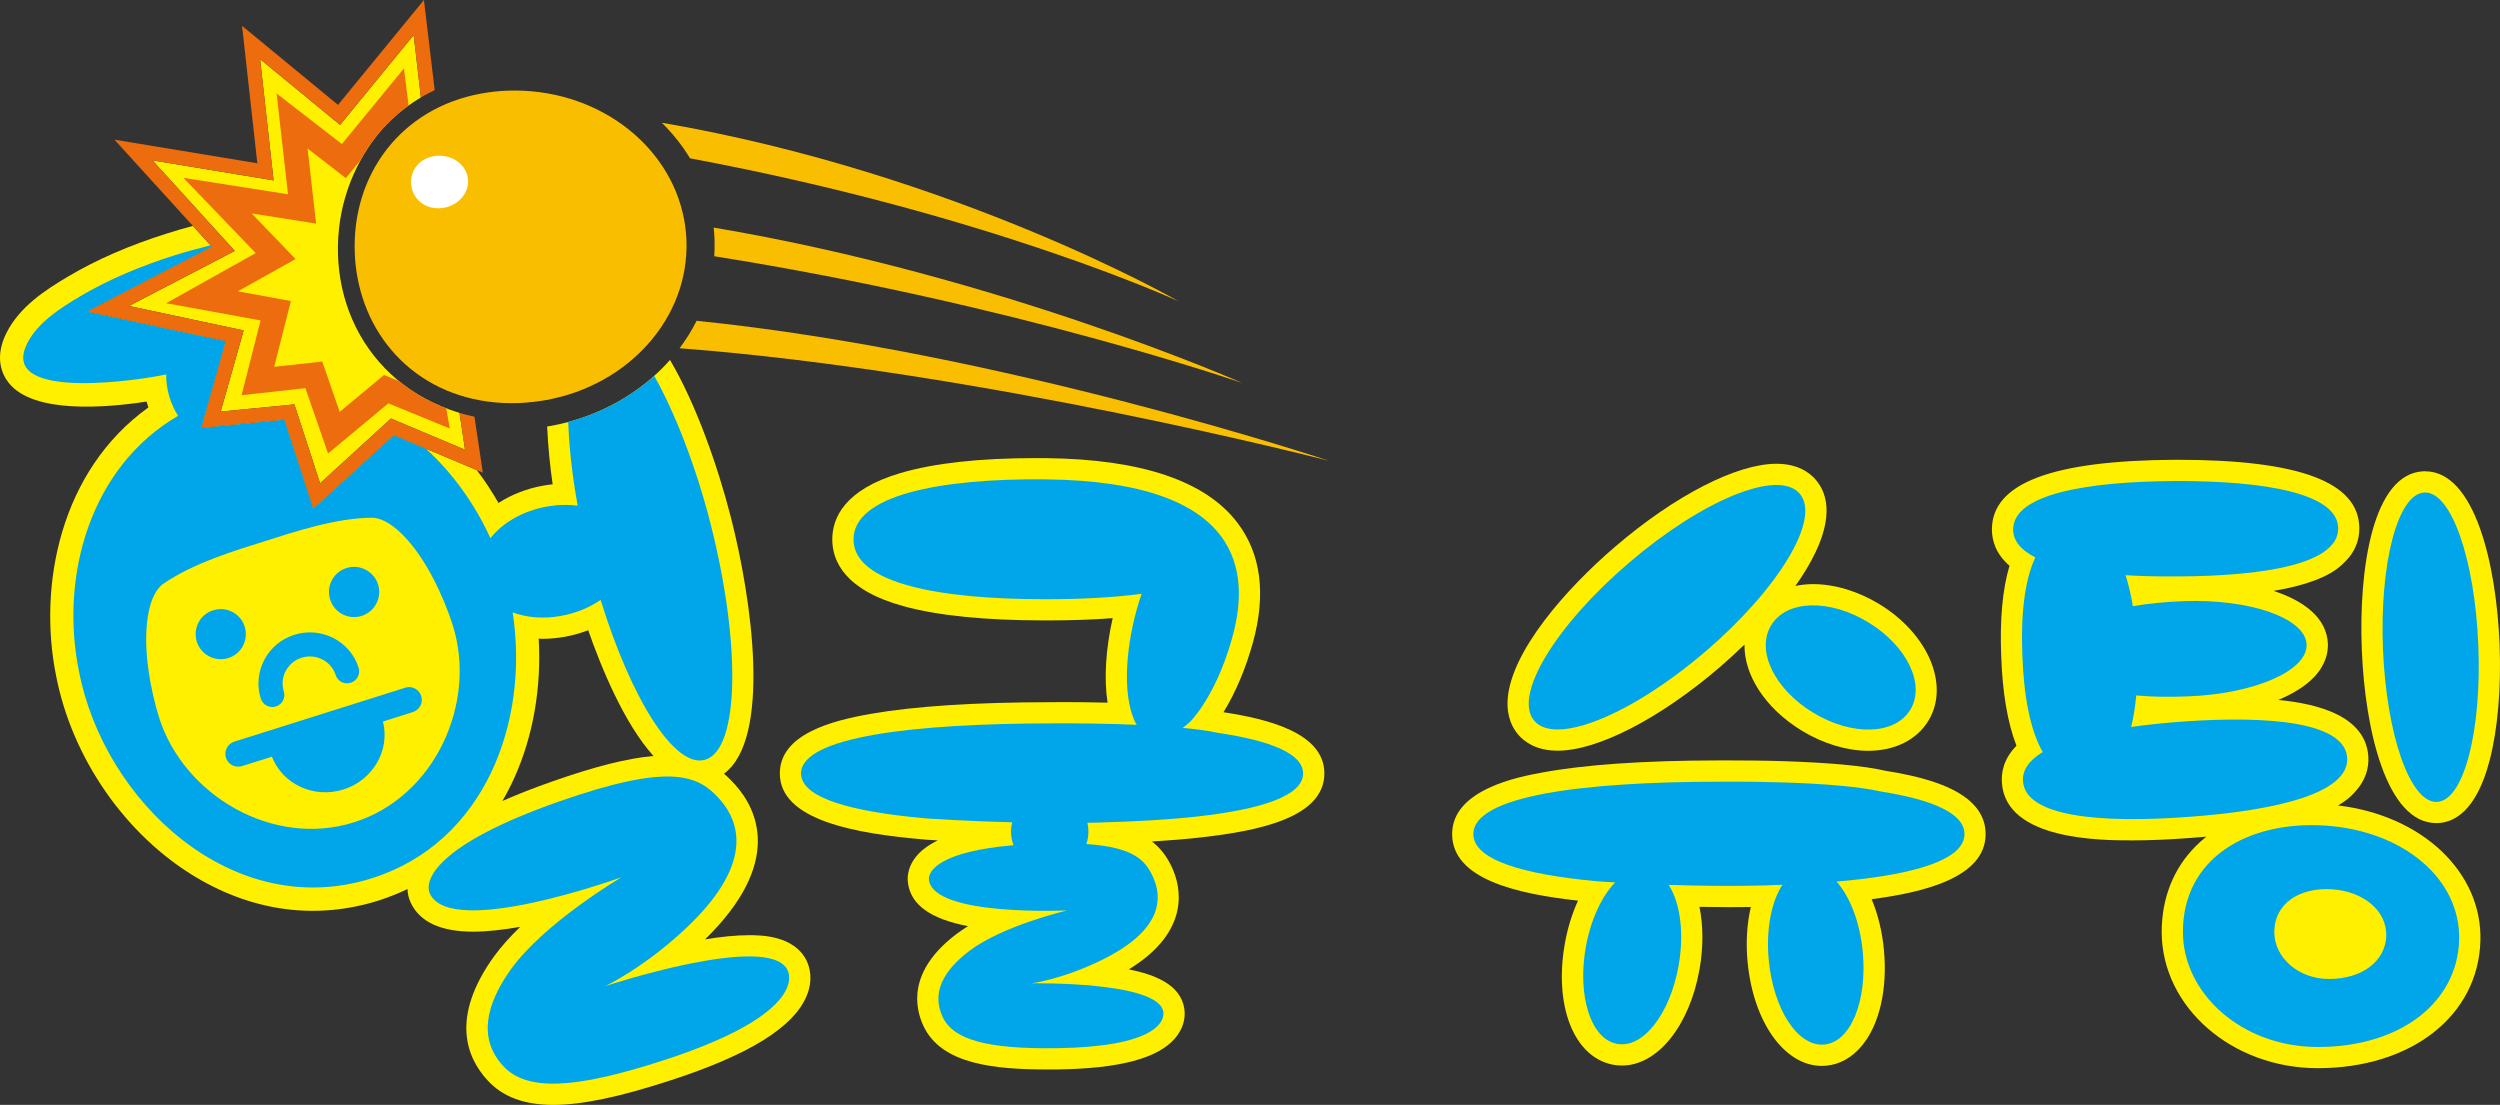 <?xml version="1.0" encoding="utf-8"?>
<!-- Generator: Adobe Illustrator 27.2.0, SVG Export Plug-In . SVG Version: 6.00 Build 0)  -->
<svg version="1.1" id="레이어_1" xmlns="http://www.w3.org/2000/svg" xmlns:xlink="http://www.w3.org/1999/xlink" x="0px"
	 y="0px" viewBox="0 0 720 318.206" enable-background="new 0 0 720 318.206" xml:space="preserve">
<rect x="0" y="0" width="720" height="318.206" fill="#333333" stroke="none"/>
<path fill="#FFF000" d="M298.376,131.933c-16.213,0-29.327,1.439-39,4.294c-16.268,4.781-19.677,13.048-19.677,19.135
	c0,6.231,3.597,14.597,20.607,19.245c9.872,2.7,23.506,4.073,40.505,4.073h0.332h0.73c6.707,0,12.915-0.221,18.581-0.653
	c-2.025,8.942-2.523,17.475-1.472,24.336c-5.102-0.122-9.595-0.155-12.661-0.155c-2.136,0-3.386,0.022-3.386,0.022
	c-21.923,0.011-39.487,1.14-52.114,3.353c-11.266,1.959-26.228,5.865-26.228,17.165c0,13.69,22.333,17.375,41.789,19.046
	l0.133,0.022h0.033h0.044c0.144,0.011,1.383,0.1,3.497,0.221c-2.744,1.328-4.836,2.9-6.308,4.726
	c-1.815,2.269-2.634,4.936-2.291,7.525c0.83,6.264,6.43,10.359,17.298,12.439c-1.162,0.73-2.269,1.483-3.309,2.258
	c-14.144,10.691-12.008,21.215-9.495,26.55c5.168,10.956,20.252,12.472,35.757,12.472c0.93,0,1.859-0.011,2.822-0.011
	c17.917-0.243,29.018-3.209,33.931-9.064c2.136-2.534,3.054-5.567,2.578-8.533c-1.096-6.806-8.378-9.695-15.958-11.222
	c18.117-11.1,14.896-23.938,12.473-29.228c-1.439-3.176-3.298-5.666-5.821-7.592c5.091-0.31,9.772-0.697,14.022-1.173
	c16.578-1.87,35.613-5.655,35.635-18.437c0-11.731-16.412-15.693-29.062-17.63c3.475-5.622,6.441-12.65,8.522-20.219
	c3.774-13.823,2.291-25.354-4.438-34.263c-9.152-12.129-27.745-18.404-55.246-18.692
	C300.246,131.933,299.306,131.933,298.376,131.933"/>
<path fill="#FFF000" d="M498.283,219.002h-3.309c-21.47,0.022-38.679,1.206-51.063,3.53c-6.352,1.173-25.697,4.781-25.697,17.674
	c0,12.948,18.471,17.22,36.255,19.179c-1.682,3.685-2.988,7.858-3.774,12.251c-3.21,17.973,2.523,32.669,13.646,34.96
	c0.918,0.177,1.837,0.277,2.778,0.277c10.215,0,19.411-11.344,22.322-27.601c1.151-6.397,1.118-12.683,0-18.105
	c2.944,0.055,5.799,0.088,8.621,0.088c2.092,0,4.139-0.011,6.175-0.044c-1.118,4.814-1.472,10.281-0.919,15.969
	c1.671,17.264,10.646,29.803,21.381,29.803c0.387,0,0.819-0.022,1.24-0.067c3.929-0.343,7.459-2.346,10.281-5.744
	c5.08-6.076,7.426-16.412,6.341-27.667c-0.487-5.257-1.727-10.248-3.53-14.542c14.697-1.926,32.825-6.109,32.825-18.759
	c0-6.994-5.456-11.321-12.472-14.121l-1.959-0.719c-4.648-1.605-9.75-2.645-14.332-3.364c-3.176-0.742-7.304-1.328-12.506-1.815
	c-4.781-0.432-10.37-0.742-16.622-0.963C507.613,219.024,501.946,219.002,498.283,219.002"/>
<path fill="#FFF000" d="M541.224,173.97c-6.087-3.696-12.86-5.744-19.046-5.744c-1.771,0-3.508,0.188-5.113,0.52
	c1.118-1.583,2.202-3.165,3.121-4.726c8.51-14.099,6.208-21.824,2.778-25.819c-1.804-2.125-5.246-4.637-11.366-4.637
	c-11.443,0-29.261,9.152-46.437,23.882c-14.265,12.207-29.903,30.124-30.943,43.803c-0.398,5.168,1.428,8.466,3.032,10.325
	c1.793,2.103,5.235,4.626,11.355,4.626c11.432,0,29.217-9.13,46.437-23.827c2.556-2.213,5.013-4.46,7.371-6.729
	c-0.133,8.776,5.954,18.371,16.589,24.845c6.12,3.707,12.904,5.744,19.046,5.744c7.658,0,13.978-3.143,17.32-8.643
	C561.587,197.365,555.401,182.602,541.224,173.97"/>
<path fill="#FFF000" d="M673.362,231.973c3.077-1.804,4.493-3.409,5.279-4.36c2.523-2.888,3.696-6.308,3.431-9.872
	c-0.874-11.554-14.564-15.073-25.93-16.158c4.427-1.848,8.035-4.128,10.458-6.74c3.331-3.586,3.918-7.116,3.829-9.462
	c-0.299-7.293-6.718-12.295-15.648-15.206c14.752-2.479,18.88-6.651,20.618-8.411c2.722-2.689,4.117-6.02,4.084-9.606
	c-0.055-13.291-17.176-19.743-52.402-19.743h-0.553c-35.646,0.188-52.9,6.762-52.856,20.142c0.033,2.999,1.007,6.895,5.069,10.37
	c-2.025,6.751-2.811,15.461-2.391,26.029c0.365,10.58,1.837,19.245,4.394,25.819c-3.741,3.785-4.427,7.758-4.194,10.746
	c1.206,16.512,28.63,16.512,37.639,16.512c5.035,0,10.613-0.243,16.589-0.697c1.605-0.111,3.154-0.243,4.648-0.376
	c-1.04,0.852-2.092,1.748-3.043,2.722c-6.441,6.441-9.816,15.007-9.816,24.735c0.033,21.603,20.164,39.199,44.909,39.221
	c26.937,0,46.193-15.04,46.88-36.576C714.973,251.175,697.554,234.84,673.362,231.973"/>
<path fill="#FFF000" d="M719.88,185.597c-0.919-23.008-7.105-49.867-21.448-49.867h-0.454
	c-14.631,0.598-18.725,28.099-17.773,51.472c0.918,22.997,7.105,49.845,21.437,49.845h0.465c4.681-0.188,11.089-3.464,14.896-17.995
	C719.36,210.021,720.367,198.146,719.88,185.597"/>
<path fill="#FFF000" d="M232.29,286.886c2.014-4.814,0.852-8.51-0.033-10.292c-3.619-7.26-13.313-7.26-16.512-7.26
	c-3.862,0-8.234,0.465-12.683,1.206c22.51-22.023,15.117-37.351,8.643-44.567c-0.952-1.062-2.003-2.147-3.209-3.143
	c13.734-10.115,8.057-50.122,2.047-73.65c-3.962-15.505-10.325-33.256-17.585-45.507c-8.455,9.562-20.507,16.479-34.385,19.002
	c-0.321,0.055-0.675,0.088-0.996,0.144c0.255,5.888,0.863,11.698,1.583,16.667c-0.896,0.089-1.793,0.21-2.678,0.365
	c-4.847,0.863-9.23,2.623-12.915,5.002c-1.859-3.231-3.94-6.419-6.253-9.462c-5.478-2.302-22.056-9.296-23.894-10.06
	c-1.771,1.616-23.196,21.16-23.196,21.16s-7.426-22.864-8.322-25.642c-2.833,0.277-23.916,2.368-23.916,2.368
	s6.065-21.47,7.039-24.967c-3.774-0.819-39.896-8.499-39.896-8.499S56.924,73.196,61.007,71.06c-0.764-0.819-2.8-3.077-5.456-5.998
	c-2.457,0.653-4.936,1.383-7.481,2.18c-10.901,3.453-20.175,7.492-28.442,12.384c-6.618,3.929-13.955,8.71-17.74,16.202
	c-3.652,7.227-1.195,12.151,0.609,14.409c7.105,9.086,28.442,7.16,39.719,5.412c0.166,0.553,0.343,1.129,0.52,1.693
	c-25.376,18.205-31.817,51.229-26.594,77.203c4.56,23.75,20.031,46.038,40.361,58.135c16.711,9.949,34.894,12.251,52.601,6.651
	c2.866-0.919,5.611-2.025,8.256-3.287c0.055,1.383,0.354,2.711,0.93,3.918c2.567,5.533,8.599,8.356,17.962,8.356
	c4.161,0,8.853-0.564,13.59-1.395c-2.888,2.789-5.533,5.711-7.669,8.665c-12.45,17.43-7.835,28.951-1.76,35.547
	c4.371,4.77,10.558,7.072,18.935,7.072c8.278,0,19.046-2.258,33.898-7.105C215.756,303.775,228.527,295.84,232.29,286.886
	 M144.684,230.689c1.195-2.047,2.302-4.172,3.32-6.408c5.578-12.218,7.957-26.339,7.138-40.361c0.376,0.022,0.752,0.055,1.129,0.055
	c2.092,0,4.239-0.199,6.363-0.576c2.324-0.42,4.615-1.062,6.773-1.892c3.696,10.602,10.314,26.815,18.792,36.211
	c-7.448,0.653-16.877,3.021-29.239,7.371C153.704,226.937,148.956,228.796,144.684,230.689"/>
<path fill="#00A6E9" d="M565.773,240.212c0-5.976-9.263-9.894-23.916-12.229c-3.154-0.742-7.304-1.284-11.819-1.704
	c-5.246-0.476-11.001-0.764-16.28-0.93c-10.204-0.332-18.725-0.221-18.725-0.221c-39.088,0.044-70.706,4.017-70.706,15.084
	c0,7.426,14.243,11.609,35.403,13.568c0.033,0,0.077,0.011,0.133,0.011c0.487,0.033,2.379,0.188,5.301,0.343
	c-3.862,3.995-7.016,10.668-8.444,18.581c-2.479,13.9,1.306,26.328,8.831,27.888c7.57,1.561,15.383-8.499,17.873-22.399
	c1.693-9.451,0.487-18.227-2.855-23.362c8.256,0.277,18.172,0.42,28.375,0.155v-0.022c1.472-0.033,2.955-0.077,4.394-0.155
	c-3.198,4.914-4.781,12.915-3.929,21.769c1.35,14.088,8.344,24.945,15.981,24.237c7.658-0.686,12.428-12.627,11.089-26.716
	c-0.819-8.566-3.696-15.903-7.559-20.208c2.523-0.221,4.98-0.465,7.304-0.742C554.119,250.991,565.739,246.918,565.773,240.212"/>
<path fill="#00A6E9" d="M226.772,279.311c-5.434-10.901-52.49,4.703-52.49,4.703s11.377-5.301,23.882-17.253
	c16.302-15.627,16.888-27.9,8.986-36.709c-5.987-6.684-13.8-10.558-46.171,0.786c-35.691,12.528-38.9,22.82-37.163,26.538
	c6.098,13.125,55.202-4.748,55.202-4.748s-22.222,13.081-31.873,26.527c-7.404,10.37-9.363,20.109-2.235,27.844
	c6.729,7.337,20.54,6.74,46.426-1.704C227.303,293.576,228.609,282.985,226.772,279.311"/>
<path fill="#00A6E9" d="M147.647,176.365c3.951,1.494,8.798,1.937,13.911,1.018c4.338-0.775,8.245-2.424,11.421-4.615
	c8.887,28.829,21.503,48.816,30.235,45.994c9.783-3.132,10.204-33.522,1.394-68.062c-4.261-16.711-10.381-32.138-16.191-42.453
	c-6.817,6.098-15.272,10.746-24.768,13.269c0.243,7.193,1.129,15.35,2.722,24.115c-2.756-0.365-5.755-0.299-8.82,0.244
	c-6.972,1.239-12.838,4.703-16.313,9.141c-4.382-9.695-10.746-18.626-18.57-25.786c-4.504-1.926-8.411-3.552-9.241-3.895
	c-1.771,1.616-23.196,21.16-23.196,21.16s-7.437-22.875-8.333-25.642c-2.822,0.277-23.904,2.368-23.904,2.368
	s6.054-21.47,7.027-24.967c-3.774-0.819-39.896-8.499-39.896-8.499s31.795-16.567,35.879-18.692c-0.1-0.111-0.232-0.244-0.376-0.41
	c-3.552,0.874-7.072,1.848-10.547,2.933C40.73,76.574,31.5,80.348,23.045,85.361c-5.556,3.298-12.174,7.492-15.184,13.48
	c-8.721,17.231,33.942,10.392,39.996,8.986c-0.044,4.205,1.195,8.378,3.42,11.941c-25.166,14.631-34.119,45.917-28.553,73.473
	c7.216,37.639,44.345,72.367,84.352,59.706C139.624,242.689,152.505,207.839,147.647,176.365 M101.952,236.823
	c-23.373,7.382-48.971-7.758-56.109-30.08c-1.162-3.663-2.457-9.009-3.132-14.144c-1.361-9.739-0.598-20.507,4.05-24.281
	c8.776-6.153,21.182-9.827,29.46-12.439c8.267-2.612,20.496-6.773,31.209-6.773c5.998,0.41,12.86,8.776,17.364,17.53
	c2.39,4.582,4.438,9.706,5.578,13.358C137.477,202.372,125.303,229.486,101.952,236.823"/>
<path fill="#00A6E9" d="M70.46,180.437c-1.195-3.796-5.257-5.888-9.086-4.659c-3.796,1.173-5.888,5.235-4.692,9.042
	c1.217,3.785,5.279,5.899,9.086,4.703C69.563,188.328,71.677,184.255,70.46,180.437"/>
<path fill="#00A6E9" d="M104.174,177.381c3.785-1.217,5.91-5.257,4.714-9.075c-1.217-3.785-5.29-5.91-9.108-4.714
	c-3.807,1.206-5.91,5.279-4.692,9.097C96.283,176.474,100.345,178.599,104.174,177.381"/>
<path fill="#00A6E9" d="M79.465,203.465c1.826-0.586,2.855-2.534,2.269-4.36c-1.273-4.028,1.04-8.389,5.124-9.672
	c4.095-1.306,8.499,0.908,9.794,4.947c0.587,1.837,2.523,2.855,4.349,2.258c1.826-0.565,2.844-2.512,2.28-4.349
	c-2.457-7.691-10.757-11.93-18.537-9.462c-7.747,2.435-12.074,10.691-9.639,18.382C75.691,203.022,77.65,204.041,79.465,203.465"/>
<path fill="#00A6E9" d="M116.681,198.068l-49.215,15.527c-1.926,0.631-3.01,2.722-2.39,4.648c0.609,1.937,2.722,2.999,4.637,2.39
	l8.599-2.711c3.088,7.946,12.085,12.14,20.629,9.44c8.51-2.689,13.435-11.31,11.355-19.566l8.61-2.722
	c1.926-0.609,3.032-2.667,2.402-4.615C120.709,198.51,118.617,197.426,116.681,198.068"/>
<path fill="#00A6E9" d="M491.079,187.725c21.116-18.105,33.455-38.303,27.236-45.551c-6.186-7.238-28.055,1.826-49.193,19.92
	c-21.127,18.083-33.455,38.28-27.247,45.496C448.062,214.828,469.941,205.775,491.079,187.725"/>
<path fill="#00A6E9" d="M510.1,180.068c-4.482,7.36,1.007,18.471,12.118,25.199c11.056,6.718,23.462,6.496,27.944-0.852
	c4.482-7.36-1.051-18.471-12.118-25.199C526.988,172.477,514.583,172.698,510.1,180.068"/>
<path fill="#00A6E9" d="M669.441,237.755c-21.935-1.361-40.793,9.329-40.759,30.655c0,17.618,16.822,33.09,38.801,33.123
	c24.148,0.022,40.184-13.059,40.748-30.678C708.784,253.249,692.25,239.182,669.441,237.755 M687.247,269.517
	c-0.221,7.149-6.74,12.428-16.534,12.428c-8.898-0.022-15.704-6.286-15.704-13.424c0-8.632,7.614-12.959,16.523-12.417
	C680.773,256.69,687.435,262.379,687.247,269.517"/>
<path fill="#00A6E9" d="M701.846,230.951c7.747-0.321,12.926-20.496,11.908-45.109c-0.985-24.624-7.747-44.312-15.505-44.002
	c-7.736,0.321-12.937,20.485-11.952,45.109C687.304,211.573,694.088,231.261,701.846,230.951"/>
<path fill="#00A6E9" d="M675.989,218.183c-0.786-10.104-21.901-12.196-47.732-10.348c-5.069,0.376-9.949,0.885-14.487,1.538
	c0.675-2.767,1.173-5.81,1.472-9.086c4.482,0.42,9.451,0.487,14.686,0.277c19.312-0.675,34.673-7.415,34.374-14.951
	c-0.299-7.525-16.147-13.181-35.447-12.484c-5.246,0.21-10.159,0.686-14.597,1.45c-0.531-3.232-1.217-6.231-2.103-8.92
	c4.548,0.288,9.429,0.376,14.498,0.354c25.874-0.044,46.78-3.696,46.747-13.823c-0.066-10.126-21.005-13.712-46.879-13.656
	c-25.852,0.144-46.769,3.851-46.736,13.978c0.033,3.364,2.357,5.987,6.386,8.012c-3.176,6.74-4.194,16.888-3.729,28.199
	c0.387,11.344,2.147,21.392,5.865,27.866c-3.84,2.335-5.932,5.124-5.677,8.466c0.764,10.093,21.901,12.129,47.698,10.204
	C656.113,233.4,676.697,228.298,675.989,218.183"/>
<path fill="#00A6E9" d="M350.869,211.074L350.869,211.074c-2.778-0.609-6.364-1.073-10.237-1.45c0.686-0.52,1.428-1.129,2.202-1.815
	c4.781-5.257,9.296-14.044,12.152-24.546c4.969-18.128,3.409-44.611-53.863-45.208c-30.567-0.31-55.312,4.593-55.312,17.309
	c0.011,12.727,24.779,17.242,55.335,17.209c10.06,0.011,19.5-0.465,27.645-1.561c-0.531,1.516-1.018,3.077-1.461,4.692
	c-3.431,12.583-3.619,24.281-0.907,31.109c0,0,0.299,0.874,0.952,1.937c-1.76-0.077-3.53-0.144-5.257-0.199
	c-10.403-0.31-19.113-0.221-19.113-0.221c-39.963,0.044-72.3,3.862-72.3,14.42c0,7.083,14.564,11.089,36.2,12.959
	c0.033,0,0.078,0,0.133,0.022c1.239,0.066,11.078,0.752,24.469,1.096c-0.221,0.841-0.332,1.737-0.332,2.645
	c0,1.394,0.266,2.711,0.719,3.951c-21.071,1.782-24.712,7.348-24.347,10.049c1.428,10.558,39.797,8.732,39.797,8.732
	s-18.46,4.305-28.165,11.653c-7.481,5.666-10.978,12.063-7.68,19.068c3.132,6.607,12.971,9.241,32.979,8.953
	c27.833-0.387,31.054-7.514,30.556-10.491c-1.416-8.854-37.882-8.189-37.882-8.189s9.152-1.217,20.551-6.906
	c14.863-7.393,17.962-15.881,14.343-23.783c-2.158-4.737-5.511-8.499-19.179-9.429c0.387-1.129,0.598-2.346,0.598-3.608
	c0-0.863-0.111-1.693-0.288-2.512c1.339-0.022,2.7-0.044,4.05-0.078v-0.022c10.248-0.265,19.699-0.819,27.878-1.737
	c18.283-2.069,30.19-5.954,30.19-12.373C375.293,217.028,365.831,213.309,350.869,211.074"/>
<path fill="#F9BE00" d="M339.419,86.758c0,0-63.9-36.797-148.828-51.417c3.143,3.088,5.888,6.541,8.145,10.259
	C285.102,61.736,339.419,86.758,339.419,86.758"/>
<path fill="#F9BE00" d="M205.712,73.8c86.499,13.734,152.126,36.532,152.126,36.532S288.16,79.455,205.535,65.544
	c0.111,1.062,0.199,2.136,0.244,3.209C205.845,70.458,205.811,72.129,205.712,73.8"/>
<path fill="#F9BE00" d="M195.725,100.298c87.24,6.607,187.042,32.426,187.042,32.426s-93.703-31.33-182.139-40.339
	c-1.383,2.734-2.999,5.356-4.847,7.824C195.758,100.254,195.747,100.265,195.725,100.298"/>
<path fill="#FFF000" d="M122.44,114.815c-5.821-3.154-10.823-7.359-14.83-12.472c-7.924-10.115-11.454-23.141-9.96-36.665
	c1.339-12.163,7.083-23.628,15.062-31.22c2.612-2.479,5.467-4.582,8.499-6.408c-0.819-7.127-1.704-14.619-2.081-17.95
	c-4.593,5.611-21.193,25.874-21.193,25.874S80.496,21.62,74.908,17.039c0.819,7.514,3.885,34.916,3.885,34.916
	s-26.527-4.394-34.861-5.766c5.677,6.253,23.683,26.074,23.683,26.074S44.385,84.348,37.136,88.122
	c7.99,1.693,33.035,7.039,33.035,7.039s-5.345,18.913-6.618,23.373c4.515-0.421,21.226-2.07,21.226-2.07s5.899,18.095,7.404,22.731
	c3.741-3.42,20.407-18.659,20.407-18.659s16.39,6.917,21.337,8.986c-0.31-2.103-0.952-6.352-1.583-10.602
	C128.87,117.869,125.55,116.486,122.44,114.815"/>
<path fill="#EC6C0E" d="M136.646,120.01c-2.457-0.52-4.305-1.107-4.305-1.107c0.642,4.272,1.273,8.51,1.594,10.613
	c-4.947-2.069-21.348-8.986-21.348-8.986S95.92,135.769,92.18,139.2c-1.505-4.637-7.393-22.731-7.393-22.731
	s-16.722,1.638-21.237,2.069c1.284-4.46,6.618-23.373,6.618-23.373s-25.044-5.345-33.024-7.039
	c7.249-3.785,30.467-15.859,30.467-15.859S49.616,52.435,43.928,46.193c8.333,1.372,34.861,5.755,34.861,5.755
	s-3.054-27.391-3.873-34.905c5.578,4.582,23.019,18.935,23.019,18.935s16.6-20.264,21.204-25.875
	c0.376,3.32,1.262,10.812,2.069,17.951c0,0,1.87-1.096,3.984-2.092L122.093,0c0,0-22.422,27.38-24.746,30.202
	C94.57,27.922,69.714,7.448,69.714,7.448s3.884,34.938,4.394,39.575c-4.615-0.764-41.147-6.795-41.147-6.795
	s24.967,27.424,28.044,30.833c-4.084,2.136-35.879,18.692-35.879,18.692s36.122,7.68,39.896,8.499
	c-0.974,3.497-7.039,24.967-7.039,24.967s21.094-2.092,23.916-2.368c0.896,2.778,8.333,25.642,8.333,25.642
	s21.414-19.544,23.196-21.16c2.191,0.907,25.631,10.801,25.631,10.801S137.742,127.336,136.646,120.01"/>
<path fill="#EC6C0E" d="M128.528,117.596c-2.114-0.797-4.383-1.87-6.33-2.933c-3.11-1.638-6.341-4.073-7.227-4.858
	c-0.432-0.166-4.371-1.815-4.371-1.815s-8.488,7.05-12.771,10.635c-1.693-4.869-5.024-14.498-5.024-14.498
	s-9.086,0.996-13.834,1.516c1.405-5.644,4.803-18.947,4.803-18.947s-9.562-1.76-15.272-2.8c6.065-3.409,16.611-9.296,16.611-9.296
	s-7.968-8.311-12.638-13.136c6.839,1.084,18.559,2.933,18.559,2.933s-1.605-14.121-2.457-21.636
	c4.095,3.165,11.012,8.533,11.012,8.533s1.837-2.235,4.228-5.157c2.379-4.338,5.157-7.957,8.344-11.089
	c1.372-1.394,3.896-3.563,5.522-4.648c-0.742-5.832-1.35-10.691-1.35-10.691s-14.675,17.906-17.873,21.769
	c-3.63-2.822-18.803-14.564-18.803-14.564s2.567,22.864,3.287,29.029c-6.054-0.952-30.124-4.725-30.124-4.725
	s16.656,17.342,20.828,21.669c-5.246,2.955-25.786,14.431-25.786,14.431s22.123,4.039,27.18,4.969
	c-1.24,4.925-5.467,21.525-5.467,21.525s14.553-1.627,18.382-2.025c1.306,3.763,6.518,18.825,6.518,18.825
	s14.785-12.273,17.375-14.453c2.9,1.173,17.674,7.249,17.674,7.249S129.07,120.75,128.528,117.596"/>
<path fill="#F9BE00" d="M145.991,26.121c-2.556,0.1-5.013,0.376-7.404,0.819c-23.185,4.205-37.306,23.451-36.41,45.972
	c0.078,2.324,0.343,4.615,0.742,6.817c3.873,21.47,21.735,37.307,46.702,36.344c2.623-0.133,5.213-0.42,7.691-0.863
	c23.75-4.305,41.257-23.661,40.383-46.105c-0.089-1.948-0.299-3.862-0.642-5.733C193.048,41.394,171.39,25.114,145.991,26.121"/>
<path fill="#FFFFFF" d="M125.615,44.881c4.648-0.443,8.754,2.568,9.163,6.718c0.398,4.161-3.043,7.902-7.691,8.344
	c-4.648,0.454-8.3-2.656-8.687-6.795C118.001,48.986,120.989,45.334,125.615,44.881"/>
<g>
</g>
<g>
</g>
<g>
</g>
<g>
</g>
<g>
</g>
<g>
</g>
<g>
</g>
<g>
</g>
<g>
</g>
<g>
</g>
<g>
</g>
<g>
</g>
<g>
</g>
<g>
</g>
<g>
</g>
</svg>
